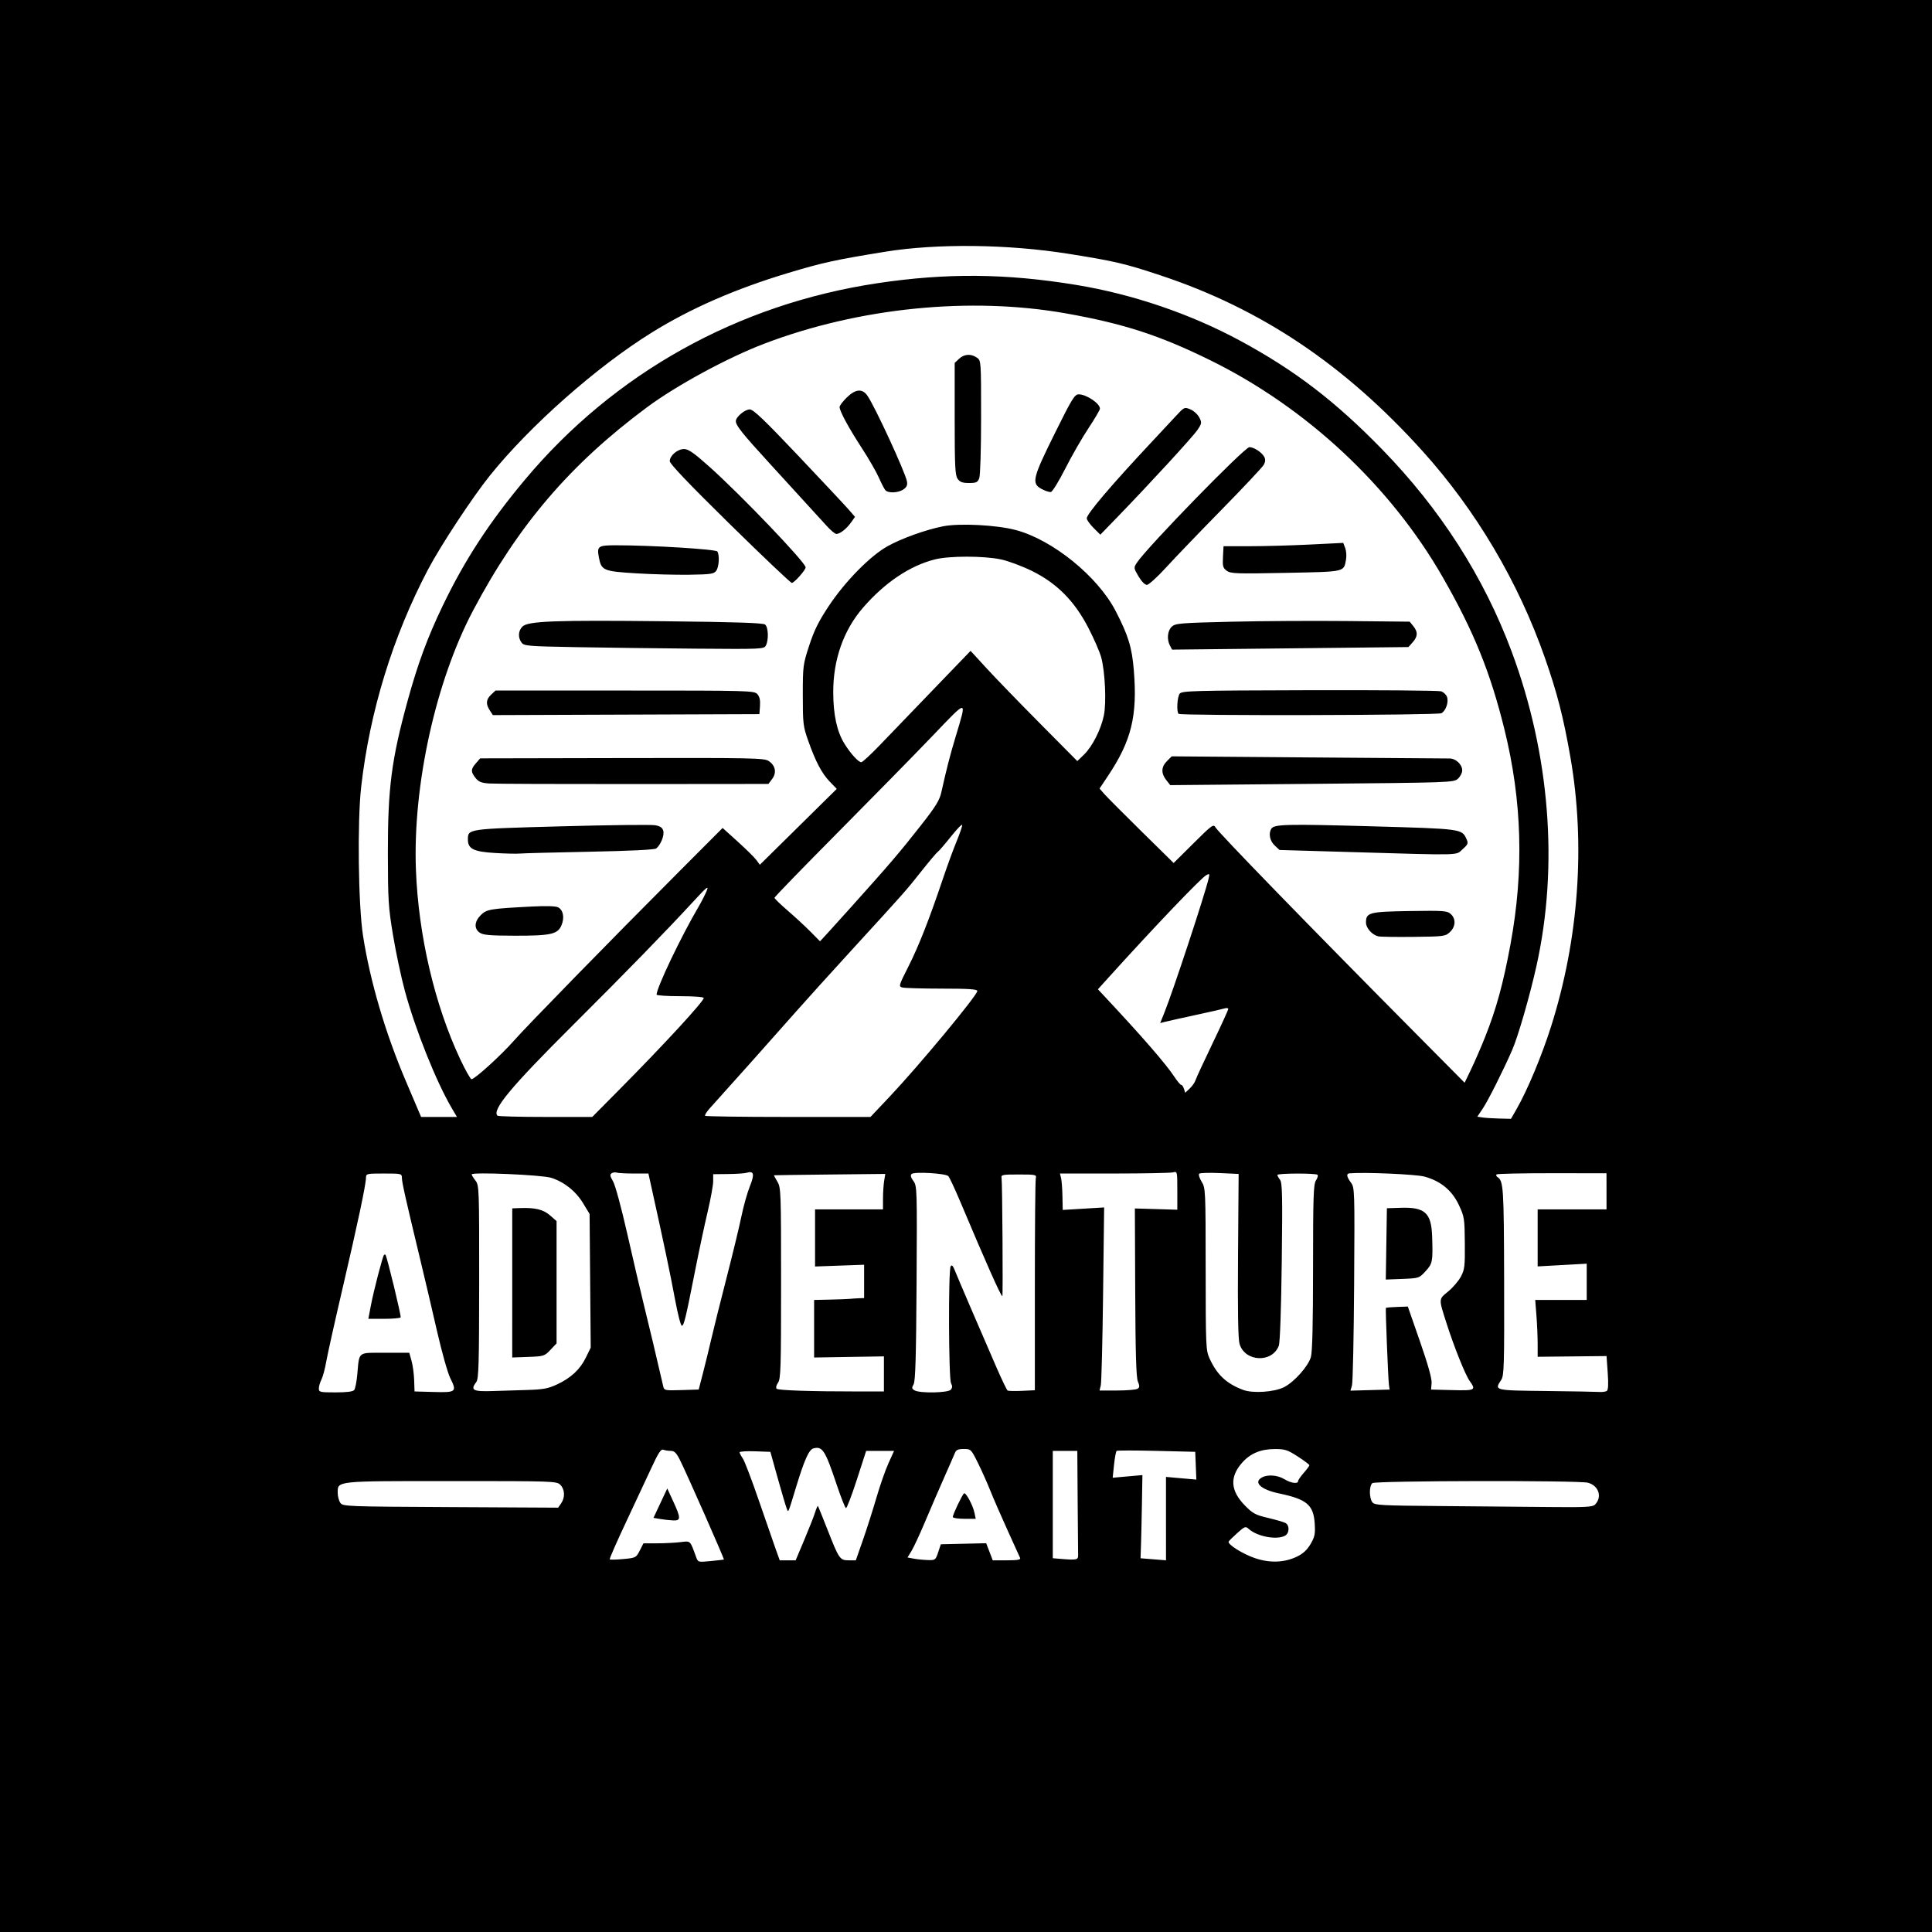<?xml version="1.0" encoding="UTF-8" standalone="no"?>
<!-- Created with Inkscape (http://www.inkscape.org/) -->

<svg
   width="270.933mm"
   height="270.933mm"
   viewBox="0 0 270.933 270.933"
   version="1.1"
   id="svg1"
   xml:space="preserve"
   inkscape:version="1.3.2 (091e20e, 2023-11-25, custom)"
   sodipodi:docname="Logo_adventure.svg"
   xmlns:inkscape="http://www.inkscape.org/namespaces/inkscape"
   xmlns:sodipodi="http://sodipodi.sourceforge.net/DTD/sodipodi-0.dtd"
   xmlns="http://www.w3.org/2000/svg"
   xmlns:svg="http://www.w3.org/2000/svg"><sodipodi:namedview
     id="namedview1"
     pagecolor="#ffffff"
     bordercolor="#000000"
     borderopacity="0.25"
     inkscape:showpageshadow="2"
     inkscape:pageopacity="0.0"
     inkscape:pagecheckerboard="0"
     inkscape:deskcolor="#d1d1d1"
     inkscape:document-units="mm"
     inkscape:zoom="0.69219276"
     inkscape:cx="511.41823"
     inkscape:cy="489.02563"
     inkscape:window-width="1920"
     inkscape:window-height="991"
     inkscape:window-x="-9"
     inkscape:window-y="-9"
     inkscape:window-maximized="1"
     inkscape:current-layer="layer1" /><defs
     id="defs1" /><g
     inkscape:label="Capa 1"
     inkscape:groupmode="layer"
     id="layer1"
     transform="translate(30.351,-13.033)"><path
       style="fill:#000000"
       d="M -30.351,148.5 V 13.033 H 105.116 240.582 V 148.5 283.967 H 105.116 -30.351 Z m 101.515,83.238 c 0.089,-0.062 -5.21,-12.068 -6.172,-13.984 -0.49,-0.975 -0.773,-1.257 -1.266,-1.257 -0.349,0 -0.825,-0.073 -1.056,-0.161 -0.327,-0.125 -0.689,0.421 -1.626,2.447 -0.663,1.435 -2.286,4.904 -3.607,7.709 -1.321,2.805 -2.348,5.154 -2.282,5.22 0.066,0.066 0.923,0.045 1.904,-0.047 1.744,-0.163 1.796,-0.189 2.304,-1.185 l 0.52,-1.019 1.913,-0.002 c 1.052,-0.001 2.518,-0.075 3.257,-0.164 1.474,-0.177 1.346,-0.298 2.217,2.092 0.267,0.731 0.277,0.734 2.058,0.559 0.984,-0.097 1.811,-0.191 1.837,-0.209 z m -8.93,-5.687 -0.945,-0.161 0.967,-2.061 0.967,-2.061 0.838,1.817 c 1.086,2.356 1.083,2.712 -0.022,2.663 -0.473,-0.021 -1.285,-0.11 -1.805,-0.198 z m 89.316,5.263 c 0.834,-0.404 1.407,-0.937 1.886,-1.754 0.594,-1.014 0.673,-1.406 0.58,-2.876 -0.166,-2.61 -1.111,-3.409 -4.984,-4.216 -2.583,-0.539 -3.677,-1.57 -2.394,-2.256 0.808,-0.432 2.189,-0.319 3.133,0.256 0.916,0.559 1.912,0.701 1.912,0.273 0,-0.14 0.357,-0.662 0.794,-1.159 0.437,-0.497 0.794,-0.98 0.794,-1.073 0,-0.093 -0.733,-0.643 -1.629,-1.222 -1.45,-0.937 -1.806,-1.052 -3.241,-1.047 -1.971,0.007 -3.429,0.622 -4.577,1.93 -1.757,2.001 -1.628,3.907 0.402,5.985 1.092,1.117 1.475,1.324 3.223,1.737 1.091,0.258 2.193,0.576 2.447,0.707 0.623,0.32 0.592,1.454 -0.049,1.797 -1.175,0.629 -3.907,0.113 -5.095,-0.963 -0.433,-0.392 -0.549,-0.349 -1.597,0.589 -0.622,0.557 -1.166,1.098 -1.21,1.202 -0.16,0.381 1.911,1.692 3.62,2.29 2.117,0.741 4.185,0.672 5.985,-0.199 z m -69.123,-2.315 c 0.66,-1.564 1.344,-3.299 1.519,-3.854 0.176,-0.555 0.355,-0.972 0.399,-0.926 0.043,0.046 0.638,1.513 1.322,3.259 1.639,4.188 1.761,4.366 2.998,4.366 h 1 l 0.994,-2.844 c 0.547,-1.564 1.4,-4.237 1.895,-5.938 0.496,-1.702 1.255,-3.875 1.688,-4.829 l 0.786,-1.734 h -1.957 -1.957 l -1.306,4.035 c -0.718,2.219 -1.404,4.014 -1.524,3.988 -0.12,-0.026 -0.709,-1.514 -1.309,-3.307 -1.605,-4.796 -1.989,-5.397 -3.243,-5.069 -0.637,0.167 -1.262,1.551 -2.43,5.381 -1.197,3.925 -1.079,3.655 -1.332,3.043 -0.12,-0.291 -0.684,-2.196 -1.253,-4.233 l -1.034,-3.704 -2.159,-0.077 c -1.187,-0.042 -2.159,0.021 -2.159,0.14 0,0.119 0.201,0.503 0.446,0.854 0.246,0.351 1.246,2.967 2.222,5.814 0.977,2.847 2.043,5.92 2.369,6.83 l 0.593,1.654 h 1.115 1.115 z m 18.785,1.72 0.374,-1.124 3.181,-0.074 3.181,-0.074 0.458,1.198 0.458,1.198 h 1.991 c 1.492,0 1.955,-0.083 1.849,-0.331 -0.078,-0.182 -0.874,-1.938 -1.769,-3.903 -0.895,-1.965 -1.983,-4.465 -2.418,-5.556 -0.435,-1.091 -1.22,-2.848 -1.746,-3.903 -0.937,-1.883 -0.974,-1.918 -1.972,-1.918 -0.808,0 -1.066,0.123 -1.255,0.595 -0.131,0.327 -0.795,1.845 -1.475,3.373 -0.68,1.528 -1.863,4.266 -2.629,6.085 -0.766,1.819 -1.647,3.724 -1.959,4.233 l -0.567,0.926 0.86,0.164 c 0.473,0.09 1.356,0.179 1.962,0.198 1.072,0.034 1.113,0.003 1.477,-1.09 z m 2.051,-4.954 c 0,-0.349 1.342,-3.163 1.578,-3.309 0.258,-0.16 1.234,1.652 1.457,2.706 l 0.182,0.86 h -1.609 c -0.885,0 -1.609,-0.116 -1.609,-0.257 z m 17.576,5.351 c -0.01,-0.327 -0.04,-3.75 -0.066,-7.607 l -0.047,-7.011 h -1.72 -1.72 v 7.526 7.526 l 1.257,0.104 c 2.09,0.172 2.317,0.119 2.296,-0.538 z m 12.322,-5.121 V 220.147 l 2.129,0.188 2.129,0.188 -0.078,-1.947 -0.078,-1.947 -5.424,-0.132 c -2.983,-0.073 -5.503,-0.073 -5.599,0 -0.096,0.073 -0.261,0.95 -0.365,1.949 l -0.19,1.816 2.085,-0.185 2.085,-0.185 -0.069,4.057 c -0.038,2.231 -0.098,4.855 -0.132,5.832 l -0.063,1.775 1.191,0.096 c 0.655,0.053 1.459,0.117 1.786,0.143 l 0.595,0.048 z m -84.823,-2.136 c 0.575,-0.822 0.528,-1.963 -0.109,-2.599 -0.517,-0.517 -0.882,-0.529 -15.287,-0.529 -16.39,0 -15.934,-0.048 -15.934,1.676 0,0.469 0.165,1.087 0.366,1.374 0.356,0.507 0.782,0.524 15.454,0.6 l 15.089,0.079 z m 144.979,0.177 c 1.055,-1.055 0.538,-2.666 -0.986,-3.074 -1.28,-0.342 -29.811,-0.289 -30.227,0.056 -0.463,0.384 -0.465,2.075 -0.002,2.684 0.318,0.419 1.183,0.466 9.715,0.533 5.151,0.04 12.007,0.101 15.234,0.136 4.932,0.053 5.932,-9e-4 6.267,-0.336 z M 19.322,207.965 c 0.144,-0.182 0.337,-1.164 0.431,-2.183 0.302,-3.293 -0.019,-3.043 3.892,-3.043 h 3.399 l 0.316,1.124 c 0.174,0.618 0.34,1.839 0.369,2.712 l 0.053,1.587 2.688,0.075 c 3.153,0.088 3.28,-0.018 2.319,-1.949 -0.356,-0.716 -1.191,-3.682 -1.856,-6.593 -0.665,-2.91 -1.755,-7.554 -2.422,-10.319 -1.956,-8.109 -2.502,-10.546 -2.504,-11.179 -0.002,-0.575 -0.086,-0.595 -2.516,-0.595 -2.428,0 -2.514,0.02 -2.52,0.595 -0.01,0.971 -1.158,6.394 -3.284,15.509 -1.098,4.71 -2.132,9.353 -2.298,10.319 -0.165,0.965 -0.464,2.077 -0.664,2.47 -0.2,0.393 -0.363,0.959 -0.363,1.257 0,0.506 0.157,0.542 2.349,0.542 1.564,0 2.436,-0.111 2.61,-0.331 z m 2.336,-11.848 c 0.396,-2.08 1.648,-6.906 1.841,-7.099 0.069,-0.069 0.163,-0.075 0.21,-0.015 0.22,0.284 2.233,8.597 2.124,8.773 -0.068,0.11 -1.115,0.201 -2.327,0.201 h -2.203 z m 21.809,11.842 c 2.318,-0.066 3.021,-0.192 4.245,-0.758 1.987,-0.919 3.272,-2.106 4.091,-3.781 l 0.685,-1.4 -0.079,-9.375 -0.079,-9.375 -0.911,-1.502 C 50.394,180.075 48.776,178.785 46.951,178.204 45.641,177.787 35.795,177.365 35.795,177.726 c 0,0.105 0.238,0.494 0.529,0.864 0.514,0.653 0.529,1.067 0.521,14.197 -0.007,11.473 -0.067,13.602 -0.397,14.038 -0.884,1.169 -0.493,1.378 2.382,1.278 1.023,-0.036 3.11,-0.101 4.638,-0.144 z m -1.984,-15.015 v -10.457 l 1.058,-0.04 c 2.153,-0.081 3.303,0.197 4.244,1.023 l 0.915,0.803 v 8.575 8.575 l -0.86,0.907 c -0.831,0.876 -0.936,0.909 -3.109,0.988 l -2.249,0.082 z m 52.123,12.759 v -2.461 l -4.895,0.08 -4.895,0.08 v -4.035 -4.035 l 2.249,-0.049 c 1.237,-0.027 2.487,-0.075 2.778,-0.106 0.291,-0.032 0.857,-0.069 1.257,-0.083 l 0.728,-0.026 v -2.338 -2.338 l -3.44,0.124 -3.44,0.124 v -4.004 -4.004 h 4.763 4.762 l 0.003,-1.521 c 0.002,-0.837 0.075,-1.956 0.163,-2.488 l 0.16,-0.967 -7.77,0.083 c -4.273,0.045 -7.798,0.093 -7.832,0.107 -0.034,0.013 0.174,0.411 0.462,0.884 0.504,0.827 0.524,1.368 0.525,14.229 8.79e-4,11.882 -0.047,13.437 -0.427,13.979 -0.249,0.355 -0.329,0.708 -0.193,0.845 0.231,0.231 4.82,0.382 11.6,0.382 h 3.44 z m 9.379,2.213 c 0.23,-0.277 0.238,-0.524 0.032,-0.909 -0.34,-0.635 -0.39,-15.86 -0.054,-16.39 0.159,-0.251 0.318,-0.102 0.567,0.529 0.378,0.958 3.775,8.868 5.888,13.71 0.73,1.673 1.418,3.102 1.528,3.175 0.11,0.073 1.016,0.094 2.013,0.047 l 1.813,-0.085 v -14.599 c 0,-8.03 0.059,-14.837 0.132,-15.128 0.125,-0.501 0,-0.529 -2.381,-0.529 -2.369,0 -2.508,0.03 -2.417,0.529 0.104,0.572 0.208,16.536 0.107,16.536 -0.207,1e-5 -2.246,-4.58 -5.89,-13.229 -0.766,-1.819 -1.527,-3.442 -1.69,-3.607 -0.393,-0.397 -4.797,-0.65 -5.152,-0.296 -0.182,0.182 -0.099,0.499 0.258,0.981 0.512,0.693 0.524,1.081 0.445,14.319 -0.062,10.313 -0.162,13.747 -0.414,14.187 -0.283,0.495 -0.263,0.621 0.132,0.852 0.743,0.433 4.705,0.36 5.081,-0.093 z m 46.743,-0.359 c 1.417,-0.726 3.36,-2.903 3.748,-4.197 0.211,-0.705 0.307,-4.608 0.308,-12.595 0.002,-9.929 0.06,-11.661 0.406,-12.19 0.222,-0.339 0.324,-0.696 0.227,-0.794 -0.245,-0.245 -5.647,-0.225 -5.637,0.021 0.005,0.109 0.176,0.419 0.38,0.689 0.311,0.41 0.349,2.302 0.235,11.509 -0.083,6.725 -0.245,11.305 -0.415,11.753 -0.93,2.451 -4.757,2.271 -5.503,-0.259 -0.205,-0.694 -0.271,-4.532 -0.213,-12.42 l 0.084,-11.415 -2.646,-0.12 c -1.455,-0.066 -2.75,-0.028 -2.878,0.085 -0.128,0.113 0.02,0.613 0.331,1.115 0.551,0.891 0.563,1.152 0.569,12.256 0.006,10.827 0.03,11.4 0.542,12.529 1.04,2.292 2.378,3.547 4.712,4.421 1.373,0.514 4.386,0.309 5.749,-0.39 z m 45.247,0.536 c 0.204,-0.134 0.246,-0.93 0.132,-2.544 l -0.165,-2.35 -4.829,0.05 -4.829,0.05 -0.002,-1.801 c -8.7e-4,-0.991 -0.078,-2.783 -0.172,-3.984 l -0.17,-2.183 h 3.611 3.611 v -2.543 -2.543 l -3.44,0.191 -3.44,0.191 v -3.998 -3.998 h 4.829 l 4.829,-1e-5 -0.002,-2.533 -0.002,-2.533 -7.622,-0.007 c -4.192,-0.004 -7.7,0.071 -7.795,0.167 -0.096,0.096 -0.046,0.257 0.11,0.358 0.863,0.56 0.916,1.377 0.951,14.584 0.031,11.941 -0.008,13.263 -0.409,13.876 -0.976,1.49 -1.044,1.473 6.237,1.556 3.674,0.042 7.038,0.101 7.474,0.133 0.437,0.032 0.927,-0.03 1.091,-0.137 z M 68.246,205.518 c 0.338,-1.31 0.862,-3.453 1.163,-4.763 0.301,-1.31 1.253,-5.12 2.114,-8.467 0.861,-3.347 1.806,-7.257 2.1,-8.688 0.294,-1.431 0.828,-3.332 1.188,-4.223 0.686,-1.699 0.561,-2.198 -0.471,-1.876 -0.264,0.082 -1.425,0.16 -2.58,0.172 l -2.099,0.023 v 0.995 c 0,0.547 -0.347,2.461 -0.771,4.253 -0.424,1.792 -1.206,5.461 -1.738,8.153 -1.347,6.822 -1.57,7.754 -1.874,7.855 -0.152,0.051 -0.579,-1.595 -0.99,-3.817 -0.63,-3.402 -1.532,-7.695 -3.255,-15.481 l -0.454,-2.051 h -2.052 c -1.128,0 -2.21,-0.058 -2.404,-0.13 -0.194,-0.071 -0.508,-0.03 -0.698,0.091 -0.275,0.176 -0.235,0.408 0.194,1.136 0.305,0.518 1.176,3.728 2.002,7.383 0.804,3.557 1.874,8.134 2.378,10.172 0.753,3.047 1.59,6.568 2.658,11.188 0.135,0.583 0.227,0.602 2.557,0.529 l 2.417,-0.076 z m 60.923,2.269 c 0.307,-0.194 0.315,-0.375 0.049,-1.019 -0.237,-0.572 -0.338,-3.951 -0.373,-12.526 l -0.049,-11.743 2.977,0.089 2.977,0.089 v -2.699 c 0,-2.67 -0.006,-2.698 -0.595,-2.54 -0.327,0.088 -4.031,0.161 -8.231,0.163 l -7.635,0.004 0.156,0.62 c 0.086,0.341 0.173,1.489 0.195,2.551 l 0.04,1.932 2.903,-0.176 2.903,-0.176 -0.146,12.111 c -0.08,6.661 -0.225,12.438 -0.322,12.839 l -0.176,0.728 2.478,-0.004 c 1.363,-0.002 2.646,-0.11 2.851,-0.24 z m 35.256,-0.55 c -0.113,-0.837 -0.504,-10.689 -0.428,-10.794 0.031,-0.043 0.736,-0.103 1.567,-0.132 l 1.51,-0.054 1.704,4.895 c 1.116,3.204 1.679,5.215 1.631,5.821 l -0.073,0.926 2.976,0.075 c 3.24,0.081 3.36,0.017 2.425,-1.297 -0.61,-0.856 -2.176,-4.763 -3.223,-8.038 -1.134,-3.546 -1.141,-3.382 0.212,-4.491 0.657,-0.538 1.46,-1.474 1.783,-2.08 0.532,-0.995 0.586,-1.452 0.559,-4.716 -0.029,-3.445 -0.068,-3.695 -0.837,-5.339 -0.957,-2.044 -2.549,-3.359 -4.821,-3.98 -1.192,-0.326 -8.374,-0.638 -10.517,-0.457 -0.476,0.04 -0.408,0.474 0.203,1.301 0.522,0.706 0.532,1.027 0.448,14.211 -0.048,7.419 -0.183,13.82 -0.302,14.226 l -0.216,0.737 2.745,-0.076 2.745,-0.076 z m -0.363,-19.768 0.077,-5 1.965,-0.063 c 3.384,-0.108 4.275,0.718 4.382,4.061 0.111,3.492 0.06,3.758 -0.924,4.833 -0.897,0.98 -0.926,0.989 -3.241,1.079 l -2.336,0.09 z m 18.283,-18.943 c 1.516,-2.65 3.524,-7.461 4.819,-11.548 3.881,-12.247 4.837,-25.508 2.717,-37.715 -0.974,-5.609 -1.863,-9.075 -3.599,-14.023 -3.736,-10.651 -9.653,-20.642 -17.15,-28.957 -10.893,-12.082 -22.624,-19.948 -36.723,-24.627 -5.036,-1.671 -6.387,-1.989 -12.874,-3.024 -8.548,-1.365 -18.509,-1.477 -25.797,-0.291 -7.05,1.147 -8.744,1.519 -13.626,2.991 -7.368,2.221 -13.609,4.949 -19.052,8.328 -7.729,4.798 -17.078,13.056 -22.704,20.053 -2.465,3.066 -6.934,9.855 -8.704,13.224 -4.921,9.364 -8.152,19.876 -9.352,30.427 -0.556,4.888 -0.411,16.612 0.259,20.902 1,6.406 3.116,13.59 5.998,20.362 l 2.144,5.038 h 2.513 2.513 l -0.738,-1.257 c -2.185,-3.719 -5.097,-11.006 -6.567,-16.431 -0.51,-1.884 -1.253,-5.372 -1.649,-7.752 -0.658,-3.946 -0.722,-4.955 -0.731,-11.47 -0.013,-9.206 0.5,-13.182 2.768,-21.447 1.43,-5.212 2.79,-8.894 4.93,-13.345 C 34.817,91.565 38.268,86.273 43.241,80.331 55.773,65.356 73.093,55.694 92.68,52.751 c 9.676,-1.454 18.055,-1.381 27.914,0.241 7.93,1.305 16.025,4.066 23.019,7.851 7.631,4.13 13.29,8.462 19.85,15.196 8.173,8.389 14.269,17.903 18.163,28.346 5.368,14.396 6.609,30.083 3.488,44.105 -0.937,4.212 -2.579,9.896 -3.406,11.792 -1.259,2.887 -3.388,7.121 -4.145,8.243 l -0.747,1.107 0.728,0.11 c 0.401,0.061 1.464,0.128 2.362,0.15 l 1.634,0.04 z M 56.617,165.715 c 6.181,-6.237 11.722,-12.256 11.722,-12.732 0,-0.143 -1.415,-0.249 -3.307,-0.249 -1.819,0 -3.307,-0.099 -3.307,-0.221 0,-0.954 3.449,-8.177 5.873,-12.3 0.413,-0.702 0.93,-1.714 1.151,-2.249 0.338,-0.822 0.04,-0.582 -1.916,1.541 -3.853,4.181 -9.336,9.809 -16.885,17.33 -8.647,8.616 -11.341,11.851 -10.536,12.656 0.097,0.097 3.127,0.176 6.733,0.176 h 6.557 z m 37.802,1.096 c 4.063,-4.296 12.284,-14.203 12.284,-14.805 1.8e-4,-0.253 -1.17,-0.332 -4.961,-0.334 -2.729,-0.002 -5.22,-0.073 -5.537,-0.158 -0.558,-0.15 -0.531,-0.245 0.849,-2.973 1.445,-2.857 2.909,-6.587 4.847,-12.343 0.588,-1.746 1.433,-4.055 1.877,-5.13 0.445,-1.075 0.808,-2.125 0.808,-2.332 0,-0.208 -0.706,0.511 -1.569,1.597 -0.863,1.086 -1.697,2.054 -1.853,2.15 -0.156,0.097 -1.197,1.329 -2.314,2.739 -2.192,2.768 -2.165,2.738 -9.851,11.135 -2.85,3.114 -6.295,6.924 -7.656,8.467 -3.151,3.574 -10.191,11.466 -12.096,13.559 -0.482,0.53 -0.805,1.036 -0.716,1.124 0.088,0.088 5.342,0.161 11.674,0.161 h 11.513 z m 42.875,-2.279 c 0.095,-0.304 1.169,-2.626 2.386,-5.158 1.217,-2.533 2.213,-4.714 2.213,-4.846 0,-0.133 -0.219,-0.172 -0.487,-0.087 -0.268,0.085 -2.083,0.499 -4.035,0.919 -1.952,0.421 -3.881,0.85 -4.287,0.953 l -0.738,0.188 0.573,-1.42 c 1.209,-2.997 5.66,-16.482 6.22,-18.845 0.162,-0.681 0.13,-0.729 -0.32,-0.485 -0.753,0.409 -7.426,7.401 -13.805,14.464 l -1.4,1.55 0.887,0.948 c 5.37,5.74 8.646,9.512 9.843,11.333 0.406,0.618 0.834,1.124 0.951,1.124 0.116,0 0.29,0.248 0.387,0.552 l 0.175,0.552 0.632,-0.594 c 0.348,-0.327 0.71,-0.843 0.805,-1.147 z m 40.603,-6.04 c 1.578,-3.948 2.56,-7.529 3.574,-13.034 1.905,-10.342 1.629,-20.126 -0.853,-30.163 -1.983,-8.019 -4.3,-13.734 -8.635,-21.299 -7.345,-12.817 -19.098,-23.79 -32.605,-30.441 -7.095,-3.494 -12.155,-5.137 -20.241,-6.573 -13.385,-2.377 -29.001,-0.813 -42.276,4.234 -5.115,1.945 -12.336,5.856 -16.461,8.917 -10.764,7.986 -18.051,16.498 -24.402,28.503 -5.248,9.92 -8.473,24.541 -8.022,36.37 0.351,9.191 2.621,18.915 6.193,26.524 0.734,1.564 1.456,2.844 1.604,2.844 0.45,0 4.131,-3.341 5.914,-5.368 1.821,-2.07 13.63,-14.16 23.272,-23.824 l 6.026,-6.04 2.132,1.925 c 1.173,1.059 2.347,2.22 2.61,2.581 l 0.478,0.656 5.394,-5.321 5.394,-5.321 -0.974,-1.009 c -1.132,-1.173 -1.995,-2.81 -3.041,-5.772 -0.701,-1.985 -0.747,-2.38 -0.747,-6.35 0,-4.104 0.028,-4.318 0.905,-6.998 0.698,-2.134 1.329,-3.402 2.763,-5.556 2.282,-3.427 5.778,-6.982 8.199,-8.336 1.977,-1.106 5.371,-2.324 7.806,-2.804 2.324,-0.457 7.552,-0.185 10.225,0.533 5.166,1.388 11.457,6.495 13.969,11.342 1.777,3.428 2.29,5.102 2.553,8.326 0.521,6.387 -0.331,9.867 -3.62,14.796 l -1.187,1.778 0.637,0.735 c 0.35,0.404 2.688,2.755 5.195,5.223 l 4.558,4.487 2.785,-2.767 c 2.571,-2.554 2.808,-2.727 3.078,-2.238 0.405,0.732 13.374,14.077 28.332,29.153 l 6.611,6.664 0.915,-1.901 c 0.503,-1.046 1.378,-3.06 1.944,-4.477 z m -14.97,-14.152 c -0.861,-0.204 -1.72,-1.168 -1.72,-1.93 0,-1.413 0.447,-1.53 6.133,-1.618 4.783,-0.073 5.252,-0.039 5.755,0.416 0.747,0.676 0.696,1.769 -0.117,2.533 -0.638,0.6 -0.838,0.626 -5.093,0.674 -2.436,0.028 -4.667,-0.006 -4.958,-0.075 z m -126.008,-0.516 c -0.815,-0.568 -0.754,-1.556 0.152,-2.462 0.823,-0.823 1.29,-0.901 7.24,-1.206 1.949,-0.1 3.283,-0.057 3.608,0.117 0.721,0.386 0.918,1.443 0.469,2.518 -0.526,1.259 -1.508,1.475 -6.64,1.46 -3.402,-0.01 -4.35,-0.094 -4.829,-0.428 z m 2.143,-11.173 c -2.984,-0.176 -3.797,-0.578 -3.797,-1.878 0,-1.517 -0.138,-1.498 13.111,-1.861 6.702,-0.184 12.624,-0.252 13.161,-0.151 0.724,0.136 1.016,0.343 1.132,0.804 0.16,0.638 -0.374,1.953 -0.994,2.452 -0.219,0.176 -3.69,0.346 -9.344,0.458 -4.948,0.098 -9.353,0.213 -9.79,0.256 -0.437,0.043 -2.002,0.007 -3.479,-0.08 z m 119.85,-0.135 -9.835,-0.288 -0.682,-0.641 c -0.68,-0.64 -0.883,-1.676 -0.458,-2.345 0.397,-0.625 2.15,-0.667 14.028,-0.334 12.688,0.356 12.685,0.355 13.333,1.777 0.279,0.612 0.226,0.752 -0.545,1.441 -0.996,0.89 0.222,0.86 -15.84,0.39 z M 38.251,122.905 c -1.104,-0.077 -1.488,-0.233 -1.918,-0.78 -0.686,-0.872 -0.676,-1.218 0.058,-2.06 l 0.595,-0.683 19.883,-0.041 c 18.279,-0.038 19.939,-0.005 20.567,0.407 0.957,0.627 1.157,1.634 0.5,2.515 l -0.526,0.705 -18.889,0.017 c -10.389,0.009 -19.51,-0.027 -20.27,-0.08 z m 94.943,-0.485 c -0.745,-0.947 -0.709,-1.842 0.104,-2.655 l 0.666,-0.666 19.112,0.15 c 10.512,0.082 19.439,0.149 19.84,0.149 0.888,-10e-4 1.786,0.839 1.786,1.673 0,0.338 -0.268,0.861 -0.595,1.161 -0.587,0.538 -0.89,0.548 -20.473,0.725 l -19.877,0.179 z m -94.854,-9.76 c -0.59,-0.9 -0.537,-1.537 0.184,-2.214 l 0.612,-0.575 H 57.268 c 17.471,0 18.149,0.018 18.586,0.502 0.318,0.352 0.43,0.847 0.372,1.654 l -0.083,1.152 -18.688,0.068 -18.688,0.068 z m 96.585,0.474 c -0.304,-0.304 -0.192,-2.347 0.154,-2.815 0.304,-0.411 1.762,-0.451 18.19,-0.494 9.823,-0.026 18.135,0.044 18.472,0.155 0.337,0.111 0.707,0.459 0.824,0.773 0.268,0.724 -0.154,1.961 -0.785,2.299 -0.546,0.292 -36.565,0.373 -36.855,0.083 z m -84.534,-9.349 c -6.769,-0.124 -7.256,-0.165 -7.607,-0.646 -0.521,-0.713 -0.468,-1.642 0.127,-2.237 0.776,-0.776 4.517,-0.917 19.95,-0.749 10.107,0.11 13.806,0.233 14.089,0.468 0.449,0.373 0.512,2.165 0.103,2.929 -0.273,0.51 -0.541,0.522 -9.856,0.446 -5.266,-0.043 -12.83,-0.138 -16.807,-0.211 z m 83.331,-0.206 c -0.469,-0.877 -0.354,-2.101 0.251,-2.664 0.504,-0.469 1.157,-0.524 8.268,-0.694 4.247,-0.102 11.631,-0.145 16.41,-0.096 l 8.689,0.088 0.505,0.625 c 0.663,0.819 0.638,1.445 -0.09,2.265 l -0.595,0.67 -16.571,0.18 -16.571,0.18 z m -4.413,-9.72 c -0.687,-1.172 -0.691,-1.209 -0.226,-1.918 1.404,-2.143 15.096,-16.202 15.778,-16.202 0.629,0 1.74,0.727 2.079,1.36 0.181,0.338 0.166,0.678 -0.048,1.087 -0.171,0.327 -2.824,3.156 -5.896,6.285 -3.072,3.13 -6.589,6.791 -7.816,8.136 -1.227,1.345 -2.442,2.446 -2.701,2.446 -0.278,0 -0.757,-0.489 -1.17,-1.195 z M 71.974,86.509 c -5.702,-5.603 -8.402,-8.433 -8.401,-8.805 0.004,-0.781 1.087,-1.7 2.004,-1.7 0.607,0 1.385,0.544 3.555,2.481 4.419,3.947 13.494,13.435 13.494,14.108 0,0.382 -1.609,2.196 -1.937,2.184 -0.171,-0.007 -4.093,-3.727 -8.714,-8.268 z m -13.161,6.921 c -4.553,-0.279 -4.837,-0.401 -5.18,-2.229 -0.297,-1.585 -0.127,-1.703 2.46,-1.701 5.031,0.004 13.95,0.554 14.153,0.872 0.332,0.522 0.235,2.164 -0.158,2.703 -0.325,0.444 -0.767,0.509 -3.77,0.555 -1.871,0.028 -5.248,-0.061 -7.504,-0.199 z m 82.868,-0.357 c -0.53,-0.39 -0.598,-0.639 -0.529,-1.945 l 0.079,-1.498 h 3.704 c 2.037,0 5.814,-0.105 8.394,-0.233 l 4.69,-0.233 0.277,0.729 c 0.152,0.401 0.203,1.125 0.112,1.609 -0.332,1.768 -0.008,1.697 -8.446,1.866 -6.938,0.139 -7.731,0.11 -8.28,-0.294 z M 85.606,86.811 c -1.204,-1.33 -3.244,-3.564 -8.115,-8.885 -3.747,-4.094 -4.65,-5.226 -4.653,-5.836 -0.003,-0.579 1.259,-1.642 1.95,-1.642 0.509,0 2.017,1.441 6.855,6.548 3.412,3.602 6.586,6.992 7.055,7.535 l 0.852,0.986 -0.566,0.795 c -0.633,0.889 -1.541,1.598 -2.048,1.598 -0.184,0 -0.783,-0.495 -1.33,-1.1 z m 37.394,0.252 c -0.523,-0.523 -0.951,-1.127 -0.951,-1.341 0,-0.62 3.497,-4.726 9.276,-10.891 1.1,-1.173 2.542,-2.72 3.205,-3.437 1.187,-1.284 1.219,-1.298 2.048,-0.955 0.463,0.192 1.024,0.7 1.246,1.129 0.38,0.735 0.366,0.838 -0.243,1.749 -0.633,0.947 -6.773,7.628 -11.334,12.331 l -2.295,2.367 z m -29.205,-5.304 c -0.15,-0.182 -0.563,-0.986 -0.919,-1.786 -0.355,-0.8 -1.421,-2.646 -2.368,-4.101 -1.846,-2.837 -3.12,-5.189 -3.12,-5.758 0,-0.194 0.452,-0.793 1.003,-1.332 1.24,-1.211 2.183,-1.293 2.905,-0.252 1.055,1.52 5.302,10.727 5.538,12.006 0.095,0.517 -0.029,0.805 -0.485,1.124 -0.728,0.51 -2.171,0.565 -2.555,0.099 z m 21.904,-0.165 c -1.425,-0.777 -1.254,-1.489 1.86,-7.772 2.414,-4.87 2.793,-5.49 3.358,-5.49 1.077,0 2.983,1.28 2.983,2.003 0,0.178 -0.731,1.425 -1.624,2.771 -0.893,1.346 -2.352,3.888 -3.241,5.647 -0.89,1.76 -1.796,3.232 -2.014,3.273 -0.218,0.04 -0.814,-0.154 -1.323,-0.432 z m -11.759,-1.415 c -0.35,-0.5 -0.412,-1.76 -0.412,-8.421 v -7.833 l 0.612,-0.575 c 0.72,-0.676 1.682,-0.739 2.504,-0.163 0.585,0.41 0.588,0.448 0.588,8.317 0,4.496 -0.111,8.198 -0.258,8.584 -0.224,0.589 -0.415,0.679 -1.44,0.679 -0.922,0 -1.273,-0.13 -1.594,-0.588 z M 88.91,140.339 c 5.555,-6.186 6.887,-7.743 9.911,-11.597 2.064,-2.63 2.586,-3.48 2.842,-4.63 0.75,-3.363 1.177,-5.024 1.996,-7.759 1.609,-5.372 1.788,-5.365 -3.227,-0.132 -2.44,2.547 -8.427,8.652 -13.305,13.568 -4.877,4.916 -8.868,9.03 -8.868,9.143 0,0.113 0.836,0.925 1.859,1.805 1.022,0.88 2.451,2.2 3.175,2.933 0.724,0.733 1.33,1.346 1.346,1.362 0.016,0.016 1.938,-2.095 4.27,-4.692 z m 4.04,-22.73 c 1.222,-1.273 4.604,-4.787 7.515,-7.809 l 5.293,-5.494 2.249,2.451 c 1.237,1.348 4.605,4.826 7.484,7.729 l 5.234,5.278 0.937,-0.908 c 1.168,-1.132 2.371,-3.502 2.786,-5.489 0.375,-1.795 0.174,-6.154 -0.377,-8.169 -0.205,-0.75 -1.008,-2.595 -1.785,-4.101 -1.948,-3.776 -4.417,-6.267 -7.935,-8.003 -1.368,-0.675 -3.321,-1.402 -4.34,-1.615 -2.442,-0.51 -7.251,-0.508 -9.271,0.004 -3.506,0.887 -7.013,3.246 -10.064,6.767 -2.74,3.162 -4.192,7.294 -4.178,11.883 0.01,3.167 0.52,5.496 1.578,7.204 0.854,1.378 1.954,2.585 2.356,2.585 0.163,0 1.297,-1.042 2.519,-2.315 z"
       id="path1" /></g><g
     inkscape:groupmode="layer"
     id="layer2"
     inkscape:label="Capa 2" /></svg>
